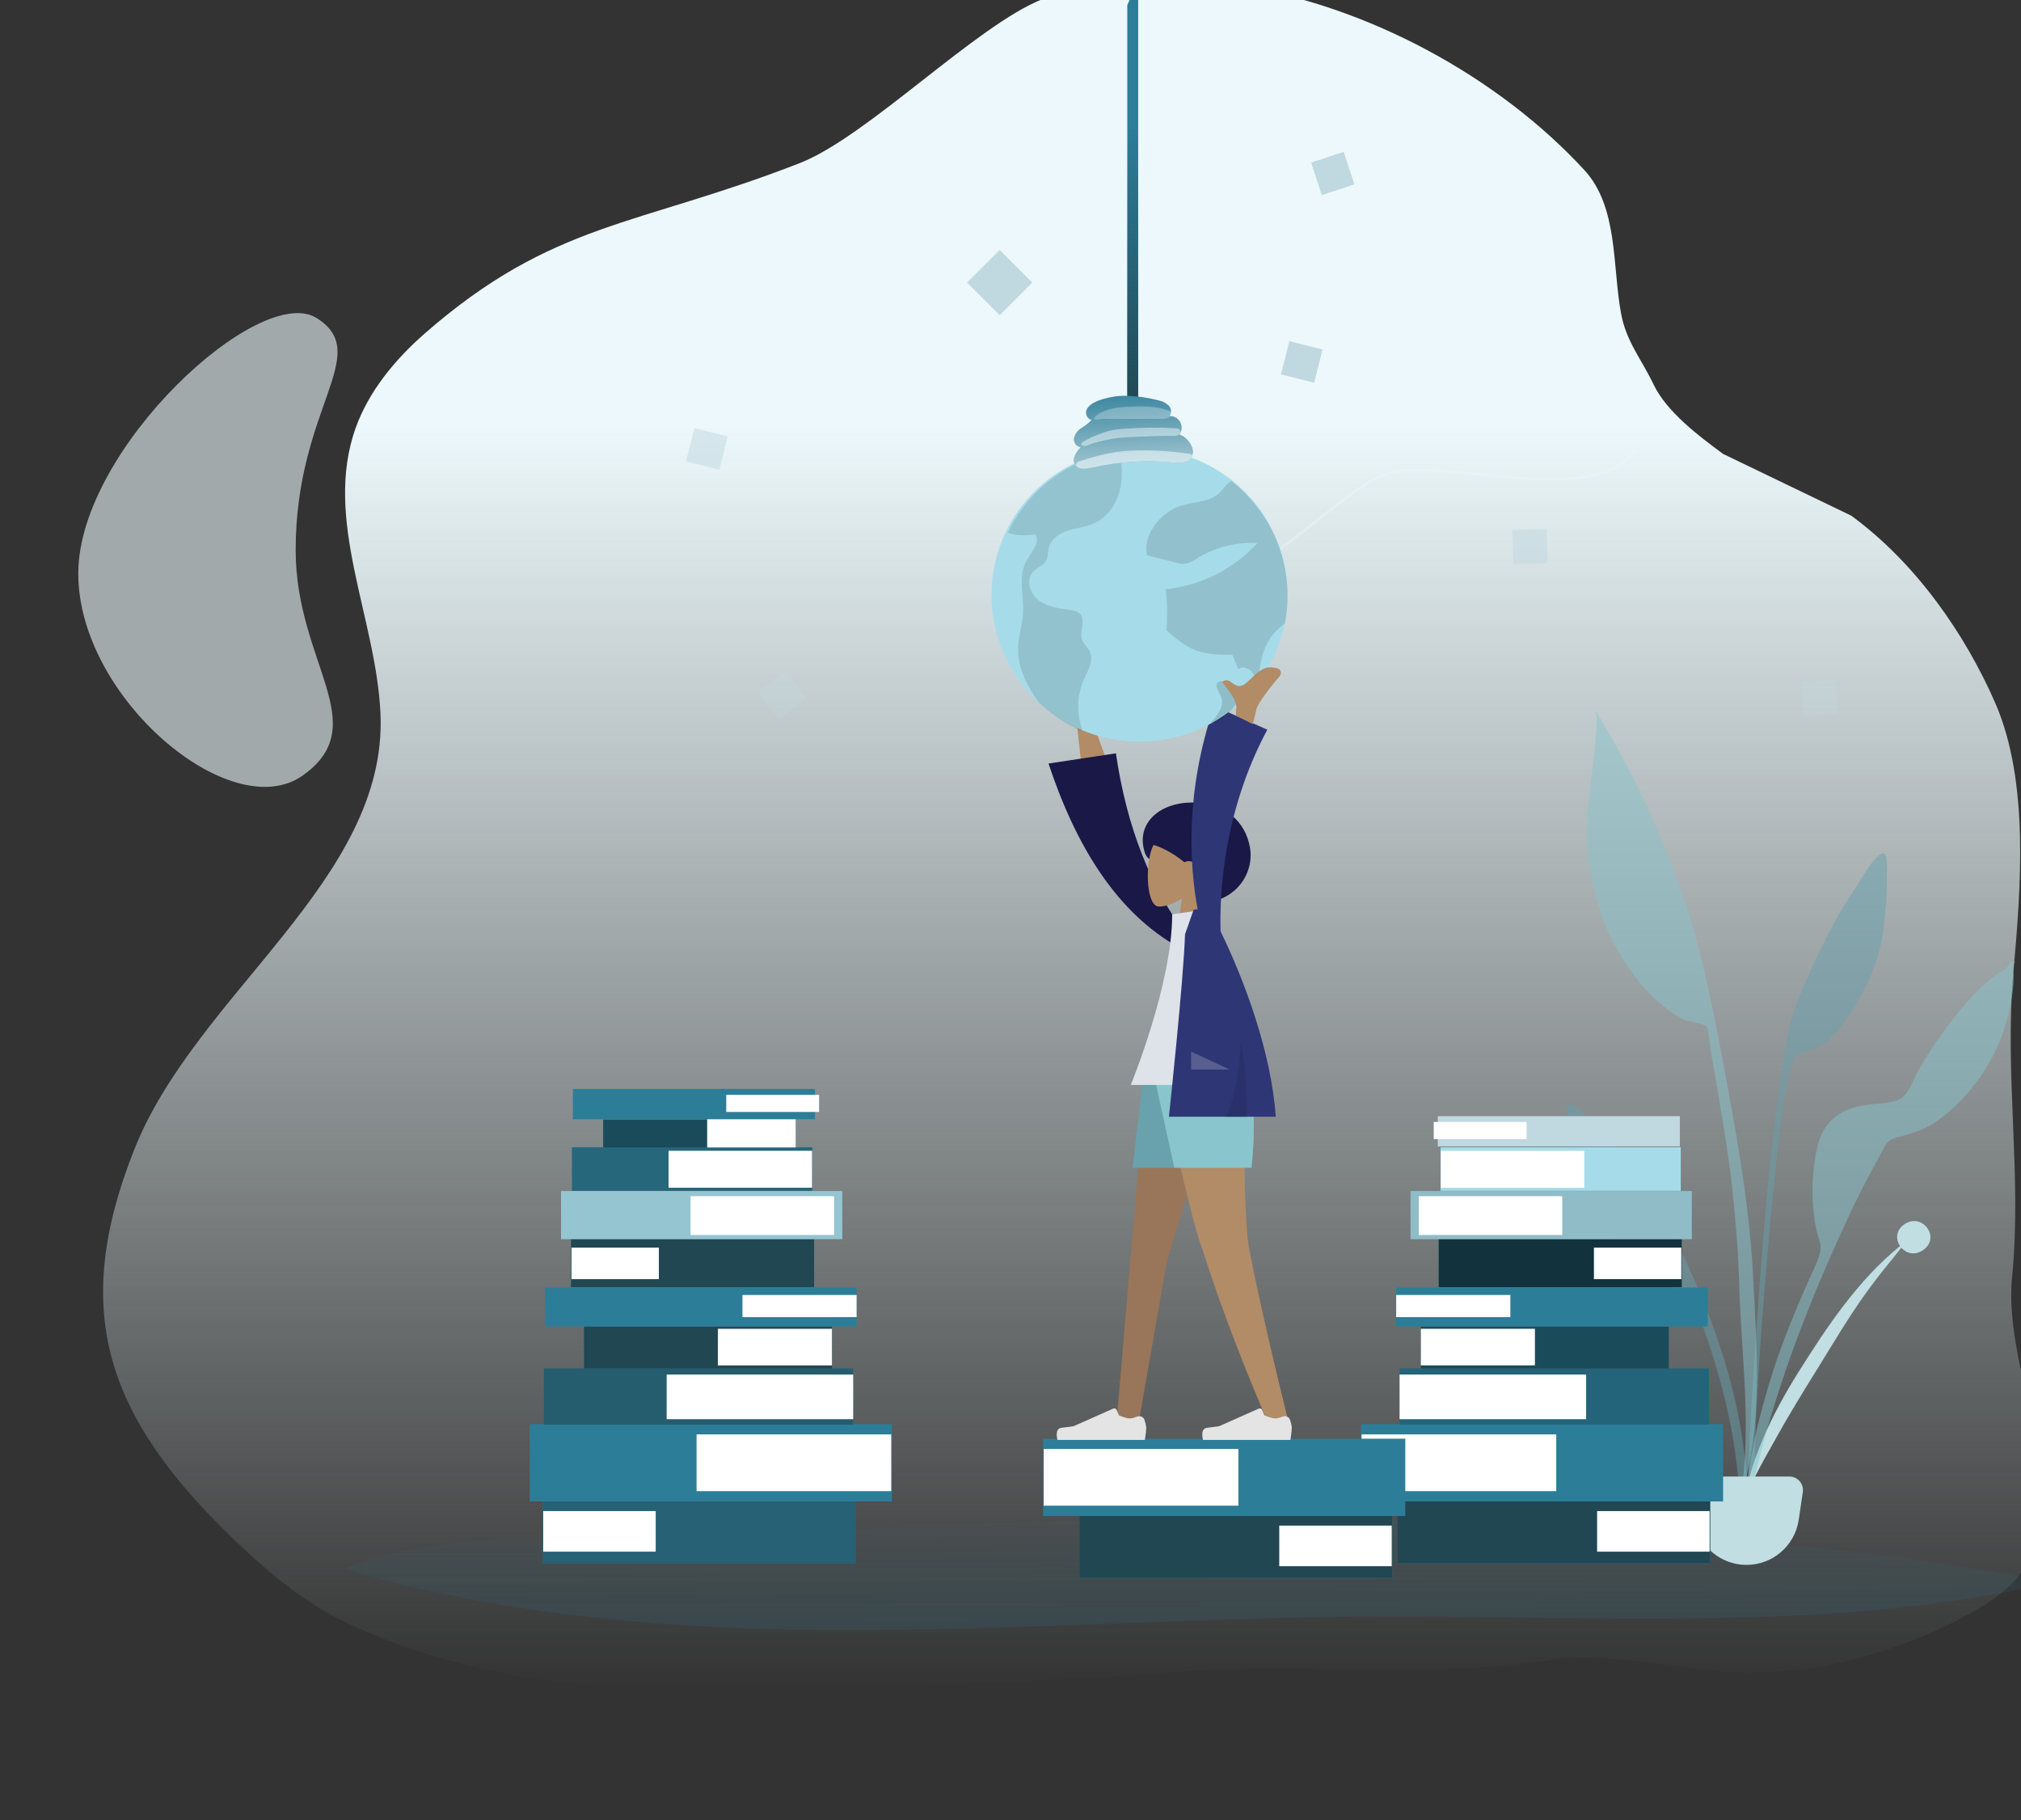 <svg width="744" height="670" viewBox="0 0 744 670" fill="none" xmlns="http://www.w3.org/2000/svg">
<rect x="0" y="0" width="744" height="670" fill="#333333" stroke="none"/>
<path d="M741.172 358.138C737.867 395.347 744.411 432.87 740.715 470.051C737.02 507.233 767.521 553.776 741.172 582.352C727.607 596.711 682.734 615.215 652 615.215C628.734 617.734 595.252 607.178 571.096 610.954C526.344 618.026 480.585 611.945 435.307 615.215C373.895 619.633 313.129 622.055 251.522 622C210.57 622 168.041 615.502 131.702 599.196C113.27 591.086 100.154 580.037 86 566.57C38.544 520.894 25.973 482.076 49.484 422.966C72.273 365.676 142.574 323.882 140.081 262.98C138.578 227.413 118.794 191.272 130.977 157.387C135.814 144.009 145.354 132.354 156.515 122.614C203.641 81.52 234.486 83.415 294.41 60.037C319.318 50.338 359.654 9.055 384.02 -0.412C402.047 -7.388 435.796 -8.329 454.56 -5.538C503.067 1.685 551.584 28.215 583.266 62.605C595.72 76.148 593.554 97.747 596.724 115.174C598.647 125.749 604.094 131.83 608.811 141.652C613.528 151.474 625.282 160.444 634.356 167.092L681.516 189.807C705.206 207.166 723.349 233.168 734.57 258.859C747.144 287.819 743.921 327.195 741.172 358.138Z" fill="url(#paint0_linear)"/>
<path fill-rule="evenodd" clip-rule="evenodd" d="M368 92L380 104L368 116L356 104L368 92Z" fill="#C0D8E0"/>
<path fill-rule="evenodd" clip-rule="evenodd" d="M494.671 55.901L498.594 67.881L486.613 71.804L482.69 59.824L494.671 55.901Z" fill="#C0D8E0"/>
<path fill-rule="evenodd" clip-rule="evenodd" d="M486.876 128.651L483.799 140.876L471.574 137.799L474.651 125.574L486.876 128.651Z" fill="#C0D8E0"/>
<path opacity="0.5" fill-rule="evenodd" clip-rule="evenodd" d="M267.876 160.651L264.799 172.876L252.574 169.799L255.651 157.574L267.876 160.651Z" fill="#C0D8E0"/>
<path opacity="0.3" fill-rule="evenodd" clip-rule="evenodd" d="M296.725 256.88L286.856 264.725L279.012 254.856L288.88 247.012L296.725 256.88Z" fill="#C0D8E0"/>
<path opacity="0.3" fill-rule="evenodd" clip-rule="evenodd" d="M676.482 262.845L663.892 263.482L663.255 250.892L675.845 250.255L676.482 262.845Z" fill="#C0D8E0"/>
<path opacity="0.5" fill-rule="evenodd" clip-rule="evenodd" d="M569.686 207.366L557.084 207.686L556.764 195.084L569.366 194.763L569.686 207.366Z" fill="#C0D8E0"/>
<path opacity="0.6" fill-rule="evenodd" clip-rule="evenodd" d="M111.386 285.477C84.936 304.15 28.468 256.487 28.817 210.731C29.166 164.975 95.678 103.838 116.608 117.088C137.537 130.339 108.846 150 108.846 202.493C108.846 244 137.836 266.805 111.386 285.477Z" fill="#ECF8FB"/>
<path opacity="0.4" fill-rule="evenodd" clip-rule="evenodd" d="M426.059 208.58C399.787 184.233 435.389 99.03 484.814 86.027C534.239 73.023 613.058 134.355 603.623 161.826C594.189 189.297 533.866 168.58 512.261 173.822C490.655 179.065 452.33 232.927 426.059 208.58Z" stroke="#ECF8FB"/>
<path opacity="0.2" d="M755.732 582.288C728.611 588.795 698.566 592.517 668.685 594.223C613.325 597.441 556.934 594.658 501.023 595.075C425.191 595.628 349.948 602.056 273.99 599.333C223.498 597.55 171.229 590.95 126.845 577.455C160.277 562.906 217.763 566.188 258.381 564.501C321.082 561.902 383.922 559.549 447.042 559.267C550.707 558.826 656.285 564.087 755.732 582.288Z" fill="url(#paint1_linear)"/>
<path d="M199.77 575.43H314.96V552.61H199.77V575.43Z" fill="#2C7D98"/>
<path opacity="0.5" d="M199.77 575.43H314.96V552.61H199.77V575.43Z" fill="#214753"/>
<path d="M199.98 571.13H241.39V556.19H199.98V571.13Z" fill="white"/>
<path d="M195 552.64H328.33V524.2H195V552.64Z" fill="#2C7D98"/>
<path d="M195 553H328V524H195V553Z" fill="url(#paint2_linear)"/>
<path d="M256.43 548.85H328.09V527.97H256.43V548.85Z" fill="white"/>
<path d="M200.22 524.35H314.1V503.7H200.22V524.35Z" fill="#2C7D98"/>
<path opacity="0.6" d="M200.22 524.35H314.1V503.7H200.22V524.35Z" fill="#214753"/>
<path d="M245.42 522.37H314.1V505.93H245.42V522.37Z" fill="white"/>
<path d="M214.99 503.74H306.27V488.24H214.99V503.74Z" fill="#2C7D98"/>
<path d="M214.99 503.74H306.27V488.24H214.99V503.74Z" fill="#214753"/>
<path d="M264.27 502.57H306.27V489.1H264.27V502.57Z" fill="white"/>
<path d="M200.65 488.24H315.4V473.9H200.65V488.24Z" fill="#2C7D98"/>
<path d="M200.65 488.24H315.4V473.9H200.65V488.24Z" fill="url(#paint3_linear)"/>
<path d="M273.32 484.8H315.35V476.65H273.32V484.8Z" fill="white"/>
<path d="M210.23 473.78H299.69V456.06H210.23V473.78Z" fill="#2C7D98"/>
<path d="M210.23 473.78H299.69V456.06H210.23V473.78Z" fill="#214753"/>
<path d="M210.39 470.82H242.55V459.22H210.39V470.82Z" fill="white"/>
<path d="M206.53 456.11H310.08V438.39H206.53V456.11Z" fill="#94C5D1"/>
<path d="M254.23 454.57H307.06V440.29H254.23V454.57Z" fill="white"/>
<path d="M210.57 438.32H299.02V422.28H210.57V438.32Z" fill="#2C7D98"/>
<path opacity="0.4" d="M210.57 438.32H299.02V422.28H210.57V438.32Z" fill="#214753"/>
<path d="M246.12 437.17H298.95V423.57H246.12V437.17Z" fill="white"/>
<path d="M222.05 422.36H292.94V412.06H222.05V422.36Z" fill="#2C7D98"/>
<path opacity="0.4" d="M222.05 422.36H292.94V412.06H222.05V422.36Z" fill="url(#paint4_linear)"/>
<path d="M260.33 422.36H292.95V411.9H260.33V422.36Z" fill="white"/>
<path d="M210.91 411.96H300.03V400.82H210.91V411.96Z" fill="#2C7D98"/>
<path d="M267.35 409.29H301.53V402.96H267.35V409.29Z" fill="white"/>
<path opacity="0.5" fill-rule="evenodd" clip-rule="evenodd" d="M682.401 327.876C684.886 324.332 689.498 315.332 692.996 314.066C695.249 313.251 694.592 321.687 694.62 323.296C694.728 329.52 694.122 335.704 693.374 341.875C692.026 353.005 687.618 362.918 681.572 372.391C678.461 377.265 674.812 382.199 669.758 385.24C667.432 386.641 664.632 386.875 662.335 388.082C659.659 389.487 661.116 388.351 659.911 391.139C658.236 395.01 657.7 400.005 656.926 404.135C653.368 423.097 644.755 523.333 646.248 542.62C646.381 544.33 643.997 544.739 643.878 542.652C643.246 531.586 648.719 454.954 651.48 429.893C654.242 404.832 657.036 382.692 659.838 374.022C663.237 363.503 669.376 350.854 674.486 341.044C676.86 336.487 679.447 332.087 682.401 327.876Z" fill="#69A1AC"/>
<path fill-rule="evenodd" clip-rule="evenodd" d="M700.847 450.788C707.314 446.04 714.314 455.001 708.462 459.749C705.227 462.374 701.845 461.44 699.941 459.253C698.705 460.76 697.548 462.335 696.436 463.666C693.05 467.72 689.849 471.872 686.789 476.12C680.434 484.945 674.988 494.269 669.294 503.423C663.674 512.457 658.099 521.537 653.006 530.8C648.691 538.648 642.94 547.88 641.462 556.484C643.704 538.237 652.209 520.699 662.337 504.613C672.383 488.659 683.912 471.236 699.467 458.645C697.884 456.317 697.84 452.994 700.847 450.788Z" fill="#C1DEE2"/>
<path opacity="0.5" fill-rule="evenodd" clip-rule="evenodd" d="M578.131 406.287C581.75 406.995 587.664 415.182 590.647 418.301C594.192 422.007 597.408 425.958 600.44 430.097C606.967 439.007 612.804 448.48 617.767 458.359C625.859 474.464 632.342 490.995 637.046 508.532C639.926 519.267 641.791 530.393 642.896 541.442C643.105 543.526 645.289 559.591 642.141 560.024C639.31 560.413 640.185 547.825 640.048 546.113C638.504 526.795 633.879 507.998 627.445 489.79C626.044 485.823 624.742 480.965 622.501 477.396C620.887 474.825 622.489 475.721 619.653 474.748C617.218 473.912 614.443 474.116 611.949 473.093C606.532 470.871 602.194 466.558 598.391 462.22C591.002 453.789 585.146 444.667 582.093 433.864C580.4 427.874 578.844 421.849 577.981 415.673C577.757 414.077 575.8 405.831 578.131 406.287Z" fill="#69A1AC"/>
<path opacity="0.5" fill-rule="evenodd" clip-rule="evenodd" d="M592.412 270.079C606.044 293.72 617.246 319.689 624.479 345.991C628.862 361.928 631.926 378.281 634.972 394.516C639.686 419.653 644.146 444.789 645.415 470.373C646.691 496.106 649.215 525.785 640.788 550.57C644.997 525.407 640.99 498.623 640.281 473.304C639.942 461.217 638.959 449.248 637.67 437.232C636.42 425.575 634.376 413.974 632.473 402.409C631.547 396.777 630.573 391.153 629.582 385.532C629.286 383.855 629.161 378.879 628.097 377.734C627.027 376.581 621.564 376.11 619.849 375.264C616.396 373.56 613.147 371.14 610.272 368.582C604.761 363.679 599.967 357.272 596.182 350.957C587.427 336.344 583.926 318.511 584.103 301.588C584.137 298.302 589.421 262.92 587.299 262.433C587.427 262.283 587.548 262.128 587.662 261.968C589.268 264.658 590.845 267.366 592.412 270.079Z" fill="#89C5CC"/>
<path opacity="0.5" fill-rule="evenodd" clip-rule="evenodd" d="M739.543 355.342C739.754 355.039 741.123 352.929 740.433 353.063C741.837 352.789 738.503 355.39 742 353.794C740.339 355.362 741.298 357.399 741.32 359.51C741.356 362.937 740.783 366.335 740.137 369.689C739.118 374.989 737.598 380.143 735.393 385.073C730.587 395.816 722.426 406.159 712.737 412.876C707.953 416.192 703.266 417.321 697.81 418.848C694.365 419.812 694.091 421.595 692.262 424.939C688.455 431.903 684.715 438.842 681.356 446.041C677.346 454.638 673.454 463.244 669.782 471.992C657.412 501.459 647.344 531.987 642.057 563.581C641.927 544.962 646.234 525.787 651.667 508.041C655.624 495.112 660.776 482.648 666.271 470.311C667.603 467.322 669.621 463.477 670.186 460.177C670.582 457.865 669.372 455.642 668.817 453.206C666.657 443.722 666.811 433.096 668.709 423.561C670.801 413.047 676.851 408.166 687.086 406.677C690.829 406.132 695.586 406.332 699.018 404.736C702.758 402.998 704.3 397.286 706.427 393.619C712.138 383.768 718.923 374.321 726.715 366.021C728.873 363.723 731.193 361.602 733.654 359.637C735.207 358.397 738.486 356.869 739.543 355.342Z" fill="#89C5CC"/>
<path fill-rule="evenodd" clip-rule="evenodd" d="M622.2 549.203C621.754 546.183 624.094 543.473 627.146 543.473H658.735C661.787 543.473 664.127 546.183 663.682 549.203L662.179 559.391C660.772 568.932 652.585 576 642.941 576C633.296 576 625.109 568.932 623.702 559.391L622.2 549.203Z" fill="#C1DEE2"/>
<path d="M629.56 552.61H514.37V575.43H629.56V552.61Z" fill="#2C7D98"/>
<path d="M629.56 552.61H514.37V575.43H629.56V552.61Z" fill="#214753"/>
<path d="M629.36 556.19H587.95V571.13H629.36V556.19Z" fill="white"/>
<path d="M634.33 524.2H501V552.64H634.33V524.2Z" fill="#2C7D98"/>
<path d="M634.33 524.2H501V552.64H634.33V524.2Z" fill="url(#paint5_linear)"/>
<path d="M572.91 527.97H501.25V548.85H572.91V527.97Z" fill="white"/>
<path d="M629.12 503.7H515.24V524.35H629.12V503.7Z" fill="#2C7D98"/>
<path opacity="0.2" d="M629.12 503.7H515.24V524.35H629.12V503.7Z" fill="url(#paint6_linear)"/>
<path d="M583.91 505.93H515.23V522.37H583.91V505.93Z" fill="white"/>
<path d="M614.34 488.24H523.06V503.74H614.34V488.24Z" fill="#2C7D98"/>
<path opacity="0.4" d="M614.34 488.24H523.06V503.74H614.34V488.24Z" fill="url(#paint7_linear)"/>
<path d="M565.06 489.09H523.06V502.56H565.06V489.09Z" fill="white"/>
<path d="M628.68 473.9H513.93V488.24H628.68V473.9Z" fill="#2C7D98"/>
<path d="M628.68 473.9H513.93V488.24H628.68V473.9Z" fill="url(#paint8_linear)"/>
<path d="M556.01 476.65H513.98V484.8H556.01V476.65Z" fill="white"/>
<path d="M619.1 456.05H529.64V473.77H619.1V456.05Z" fill="#2C7D98"/>
<path opacity="0.6" d="M619.1 456.05H529.64V473.77H619.1V456.05Z" fill="url(#paint9_linear)"/>
<path d="M618.94 459.22H586.78V470.82H618.94V459.22Z" fill="white"/>
<path d="M622.81 438.39H519.26V456.11H622.81V438.39Z" fill="#8FBCC7"/>
<path d="M575.11 440.29H522.28V454.57H575.11V440.29Z" fill="white"/>
<path d="M618.76 422.28H530.31V438.32H618.76V422.28Z" fill="#2C7D98"/>
<path d="M618.76 422.28H530.31V438.32H618.76V422.28Z" fill="#A6DCE9"/>
<path d="M583.21 423.58H530.38V437.18H583.21V423.58Z" fill="white"/>
<path d="M618.42 410.83H529.3V421.97H618.42V410.83Z" fill="#C0D8E0"/>
<path d="M561.98 412.96H527.8V419.29H561.98V412.96Z" fill="white"/>
<path d="M512.56 557.96H397.37V580.78H512.56V557.96Z" fill="#2C7D98"/>
<path d="M512.56 557.96H397.37V580.78H512.56V557.96Z" fill="#214753"/>
<path d="M512.35 561.54H470.94V576.48H512.35V561.54Z" fill="white"/>
<path d="M517.33 529.55H384V557.99H517.33V529.55Z" fill="#2C7D98"/>
<path d="M517.33 529.55H384V557.99H517.33V529.55Z" fill="url(#paint10_linear)"/>
<path d="M455.9 533.32H384.24V554.2H455.9V533.32Z" fill="white"/>
<path fill-rule="evenodd" clip-rule="evenodd" d="M451.04 394.23L429.59 464.117L419.2 523.551H411.053L422.032 394.23H451.04Z" fill="#997659"/>
<path fill-rule="evenodd" clip-rule="evenodd" d="M458.713 394.23C457.257 432.602 458.971 452.395 459.297 455.881C459.623 459.367 464.088 481.972 474.659 524.722L465.977 521.75C449.272 482.542 443.579 462.165 441.663 457.017C439.747 451.868 434.659 430.939 426.397 394.23H458.713Z" fill="#B28B67"/>
<path fill-rule="evenodd" clip-rule="evenodd" d="M472.153 521.429C473.242 521.004 474.517 521.473 474.885 522.582C475.224 523.604 475.55 524.778 475.55 525.515C475.55 527.052 475.036 530 475.036 530C473.248 530 442.887 530 442.887 530C442.887 530 441.634 525.871 444.334 525.542C447.034 525.213 448.82 524.947 448.82 524.947L463.36 518.487C463.874 518.259 464.475 518.499 464.69 519.019L465.482 520.933C465.482 520.933 467.981 522.095 469.544 522.095C470.252 522.095 471.262 521.777 472.153 521.429Z" fill="#E4E4E4"/>
<path fill-rule="evenodd" clip-rule="evenodd" d="M418.574 521.429C419.663 521.004 420.937 521.473 421.305 522.582C421.644 523.604 421.97 524.778 421.97 525.515C421.97 527.052 421.456 530 421.456 530C419.668 530 389.307 530 389.307 530C389.307 530 388.054 525.871 390.754 525.542C393.454 525.213 395.24 524.947 395.24 524.947L409.78 518.487C410.294 518.259 410.895 518.499 411.11 519.019L411.902 520.933C411.902 520.933 414.401 522.095 415.964 522.095C416.672 522.095 417.682 521.777 418.574 521.429Z" fill="#E4E4E4"/>
<path fill-rule="evenodd" clip-rule="evenodd" d="M453.89 394.23L444.77 429.837H416.914L421.067 394.23H453.89Z" fill="#69A1AC"/>
<path fill-rule="evenodd" clip-rule="evenodd" d="M459.02 394.23C463.521 407.677 460.73 429.837 460.73 429.837H432.304L424.487 394.23H459.02Z" fill="#89C5CC"/>
<path fill-rule="evenodd" clip-rule="evenodd" d="M442.49 332.143C435.976 332.143 433.606 324.37 429.905 320.105C427.257 317.053 422.738 317.963 421.4 313.69C418.036 302.946 427.04 295.385 438.785 295.385C450.531 295.385 458.45 302.017 460.16 311.986C461.87 321.956 454.236 332.143 442.49 332.143Z" fill="#191847"/>
<path fill-rule="evenodd" clip-rule="evenodd" d="M409.218 284.969L401.534 263.8C401.642 258.696 401.212 254.281 400.243 250.553C399.781 249.605 398.665 248.297 397.996 251.478C397.326 254.658 396.479 257.974 395.296 258.096C394.113 258.217 393.397 255.966 391.716 256.419C390.595 256.721 392.184 260.148 396.482 266.701L398.584 286.062L409.218 284.969Z" fill="#B28B67"/>
<path fill-rule="evenodd" clip-rule="evenodd" d="M434.097 348.799L437.353 345.004C423.593 326.865 414.743 304.29 410.802 277.277L385.994 281.037C396.214 311.81 411.271 336.027 434.097 348.799Z" fill="#191847"/>
<path fill-rule="evenodd" clip-rule="evenodd" d="M435.117 330.744C431.426 332.962 427.799 334.033 426.097 333.596C421.828 332.499 421.435 316.935 424.738 310.799C428.041 304.663 445.022 301.989 445.878 314.146C446.175 318.365 444.397 322.131 441.77 325.203L446.48 347.08H432.8L435.117 330.744Z" fill="#B28B67"/>
<path fill-rule="evenodd" clip-rule="evenodd" d="M444.988 305.61C455.467 315.836 444.948 326.704 442.066 326.704C441.88 325.228 441.313 323.793 440.481 322.427C440.923 321.857 441.185 321.148 441.185 320.38C441.185 318.498 439.613 316.972 437.675 316.972C437.07 316.972 436.501 317.121 436.004 317.383C431.803 313.812 426.534 311.323 423.918 310.833C419.367 309.982 434.51 295.385 444.988 305.61Z" fill="#191847"/>
<path fill-rule="evenodd" clip-rule="evenodd" d="M460.16 399.343H416.27C416.27 399.343 431.522 362.382 431.522 336.548L444.762 334.582C455.167 351.26 458.105 371.794 460.16 399.343Z" fill="#DDE3E9"/>
<path fill-rule="evenodd" clip-rule="evenodd" d="M449.346 342.841C458.048 360.596 468.078 387.531 469.65 411.048H430.32C430.32 411.048 435.741 360.549 436.248 343.885L439.447 334.774C439.447 334.774 440.068 334.747 440.894 334.712C437.93 318.62 436.132 291.524 447.002 259.87L466.54 268.583C450.036 299.337 448.95 330.119 449.346 342.841Z" fill="#2F3676"/>
<path fill-rule="evenodd" clip-rule="evenodd" d="M459.044 411.272C459.273 401.189 458.375 391.721 456.878 383.153C456.095 393.32 454.458 405.553 451.04 411.272H459.044Z" fill="black" fill-opacity="0.1"/>
<path fill-rule="evenodd" clip-rule="evenodd" d="M452.687 393.662L438.5 387.089V393.662H452.687Z" fill="white" fill-opacity="0.2"/>
<path d="M419 154H415V1.849L419 -7V154Z" fill="#2C7D98"/>
<path d="M419 154H415V3.203L419 -5.612V154Z" fill="url(#paint11_linear)"/>
<path d="M474 218.996C474.015 230.719 470.164 242.127 463.032 251.482L462.917 251.64C455.103 261.845 443.882 268.964 431.259 271.728C418.635 274.492 405.432 272.719 394.005 266.727C382.579 260.735 373.675 250.914 368.883 239.017C364.09 227.121 363.722 213.924 367.844 201.783C371.966 189.642 380.309 179.349 391.384 172.741C402.459 166.133 415.543 163.64 428.302 165.709C441.06 167.778 452.66 174.273 461.031 184.034C469.402 193.795 473.999 206.187 474 218.996Z" fill="#A6DCE9"/>
<path d="M402.287 192.834C399.322 194.058 396.049 194.349 393.005 195.353C389.961 196.357 386.907 198.384 386.124 201.52C385.72 203.097 385.931 204.85 385.157 206.277C384.127 208.197 381.716 208.92 380.256 210.505C377.476 213.571 379.306 218.83 382.702 221.2C386.098 223.57 390.436 223.931 394.501 224.627C395.613 224.716 396.673 225.136 397.545 225.834C399.912 228.098 397.29 232.194 398.293 235.313C398.856 237.075 400.519 238.281 401.275 239.973C402.727 243.197 400.527 246.756 399.076 249.98C396.457 255.863 396.221 262.533 398.416 268.586C398.315 268.732 398.203 268.87 398.081 269C392.291 266.456 386.988 262.92 382.411 258.552C377.951 252.288 374.422 245.461 374.792 237.956C374.994 233.886 376.349 229.957 376.604 225.904C377.027 219.324 374.651 212.179 377.871 206.435C379.631 203.255 383.063 199.767 381.144 196.683C377.757 197.177 374.106 197.256 371 196.075C374.811 188.126 380.505 181.23 387.587 175.988C394.669 170.746 402.923 167.317 411.631 166C414.974 175.567 412.317 188.605 402.287 192.834Z" fill="url(#paint12_linear)"/>
<path d="M474 219.196C474.004 222.604 473.678 226.005 473.028 229.353C471.575 230.516 470.214 231.787 468.955 233.153C464.633 238.139 463.697 245.057 462.993 251.587C462.993 251.728 462.993 251.868 462.948 252C462.948 251.912 462.948 251.833 462.877 251.745C462.533 250.068 461.791 248.495 460.711 247.154C459.481 245.847 457.298 245.197 455.801 246.224C455.088 244.468 454.372 242.727 453.653 241.001C449.197 241.001 444.598 241.001 440.409 239.447C436.22 237.894 432.753 234.918 429.402 232.012C429.842 226.978 429.746 221.911 429.117 216.896C442.134 215.505 454.175 209.439 462.94 199.858C455.101 199.473 447.329 201.448 440.658 205.52C439.232 206.398 437.789 207.381 436.122 207.521C435.066 207.547 434.013 207.405 433.003 207.1L422.227 204.405C420.882 197.576 425.685 190.72 431.862 187.341C436.496 184.812 442.12 185.304 446.567 183.092C449.615 181.582 450.507 178.94 453.171 177H453.225C459.698 182.032 464.931 188.442 468.529 195.75C472.127 203.058 473.997 211.074 474 219.196Z" fill="url(#paint13_linear)"/>
<path d="M413.6 145.69C417.879 145.704 422.139 146.255 426.28 147.33C427.72 147.585 429.06 148.236 430.15 149.21C430.679 149.71 431.009 150.385 431.077 151.11C431.145 151.835 430.947 152.56 430.52 153.15C431.324 153.115 432.122 153.307 432.822 153.705C433.521 154.103 434.095 154.69 434.476 155.399C434.857 156.108 435.03 156.911 434.976 157.714C434.922 158.517 434.643 159.289 434.17 159.94C435.149 160.314 436.044 160.879 436.802 161.601C437.561 162.324 438.169 163.19 438.59 164.15C438.937 164.834 439.112 165.593 439.098 166.36C439.084 167.127 438.882 167.879 438.51 168.55C437.16 170.55 434.23 170.46 431.82 170.22C421.875 169.258 411.84 169.903 402.1 172.13C399.92 172.63 397.15 173.01 395.86 171.13C394.41 169.07 396.23 166.35 397.95 164.52C396.36 164.71 395.12 162.85 395.38 161.26C395.795 159.696 396.803 158.354 398.19 157.52C399.561 156.699 400.81 155.689 401.9 154.52C400.29 154.39 399.4 152.31 400.02 150.82C401.54 147.12 410.26 145.68 413.6 145.69Z" fill="#2C7D98"/>
<path d="M438.92 167.67C438.831 167.983 438.693 168.28 438.51 168.55C437.16 170.55 434.23 170.46 431.82 170.23C421.876 169.259 411.84 169.901 402.1 172.13C399.99 172.6 397.34 172.98 396.02 171.36C395.961 171.305 395.908 171.245 395.86 171.18C394.42 169.12 396.23 166.39 397.95 164.56C396.36 164.75 395.12 162.89 395.38 161.3C395.797 159.734 396.804 158.39 398.19 157.55C399.56 156.732 400.806 155.722 401.89 154.55C400.29 154.42 399.4 152.34 400.02 150.85C401.56 147.14 410.26 145.7 413.6 145.71C417.882 145.721 422.146 146.272 426.29 147.35C427.727 147.603 429.065 148.254 430.15 149.23C430.679 149.73 431.009 150.405 431.077 151.13C431.145 151.855 430.947 152.58 430.52 153.17C431.325 153.133 432.124 153.324 432.825 153.721C433.527 154.118 434.102 154.705 434.484 155.415C434.866 156.124 435.041 156.927 434.987 157.731C434.933 158.535 434.653 159.308 434.18 159.96C436.148 160.726 437.733 162.24 438.59 164.17C439.1 165.264 439.216 166.5 438.92 167.67Z" fill="url(#paint14_linear)"/>
<path opacity="0.6" d="M438.92 167.67C438.831 167.983 438.693 168.28 438.51 168.55C437.16 170.55 434.23 170.46 431.82 170.23C421.876 169.259 411.84 169.901 402.1 172.13C399.99 172.6 397.34 172.98 396.02 171.36C396.046 171.111 396.125 170.87 396.251 170.652C396.377 170.435 396.547 170.247 396.75 170.1C397.026 169.929 397.326 169.801 397.64 169.72C401.916 168.265 406.299 167.149 410.75 166.38C412.883 166.09 415.029 165.91 417.18 165.84C418.96 165.79 420.75 165.79 422.54 165.79C425.647 165.83 428.753 166.003 431.86 166.31C433.39 166.46 434.93 166.65 436.45 166.87C437.19 166.95 438.54 166.91 438.92 167.67Z" fill="#ECF8FB"/>
<path opacity="0.3" d="M410.83 154.17H427.41C428.5 154.288 429.599 154.057 430.55 153.51C430.855 153.328 431.081 153.038 431.183 152.697C431.285 152.357 431.255 151.99 431.1 151.67C430.857 151.395 430.536 151.199 430.18 151.11C425.41 149.41 420.18 149.44 415.18 149.74C412.815 149.79 410.464 150.126 408.18 150.74C406.74 151.18 402.95 152.56 402.74 154.32C403.83 154.59 405.47 154.16 406.65 154.12C408 154.17 409.42 154.17 410.83 154.17Z" fill="#ECF8FB"/>
<path opacity="0.5" d="M410.54 161.36C413.07 161.01 415.62 160.9 418.17 160.79C422.69 160.59 427.17 160.4 431.74 160.45C432.421 160.518 433.109 160.415 433.74 160.15C434.048 160.011 434.296 159.766 434.438 159.459C434.579 159.152 434.605 158.804 434.51 158.48C434.22 157.8 433.33 157.66 432.59 157.62C426.395 157.288 420.186 157.352 414 157.81C412.168 157.906 410.346 158.143 408.55 158.52C405.368 159.385 402.3 160.624 399.41 162.21C398.68 162.57 397.25 163.48 398.58 164.07C399.58 164.49 401.42 163.46 402.36 163.19C405.038 162.382 407.772 161.77 410.54 161.36Z" fill="#ECF8FB"/>
<path d="M448.773 254.846C449.175 255.575 449.508 256.332 449.771 257.113C450.178 258.654 449.709 260.35 448.856 261.907C447.929 263.433 446.812 264.891 445.525 266.256C447.128 266.09 448.617 265.273 449.892 264.359C453.042 262.094 455.34 259.148 456.45 255.951C456.567 255.71 456.576 255.453 456.477 255.228C456.366 255.089 456.214 254.978 456.032 254.903C454.677 254.169 453.853 252.952 452.702 252.021C451.887 251.367 449.684 250.196 448.37 251.132C447.144 251.996 448.35 253.957 448.773 254.846Z" fill="url(#paint15_linear)"/>
<path fill-rule="evenodd" clip-rule="evenodd" d="M461.196 266.546C461.196 266.546 461.771 264.61 462.557 260.927C462.941 259.126 467.547 252.884 470.893 249.158C472.237 247.662 471.204 246.364 470.495 246.117C464.725 244.109 462.359 248.544 458.546 251.554C454.369 254.852 453.198 248.447 449.87 250.994C451.674 253.358 455.583 257.634 455.107 261.124C454.79 263.45 455.145 263.432 455.145 263.432L461.196 266.546Z" fill="#B28B67"/>
<defs>
<linearGradient id="paint0_linear" x1="394.976" y1="-7" x2="394.976" y2="622.001" gradientUnits="userSpaceOnUse">
<stop offset="0.26" stop-color="#ECF8FB"/>
<stop offset="1" stop-color="#ECF8FB" stop-opacity="0"/>
</linearGradient>
<linearGradient id="paint1_linear" x1="354.45" y1="605.135" x2="354.2" y2="553.091" gradientUnits="userSpaceOnUse">
<stop stop-color="#2C7D98"/>
<stop offset="1" stop-color="#2C7D98" stop-opacity="0"/>
</linearGradient>
<linearGradient id="paint2_linear" x1="18052.9" y1="12785.8" x2="18036.3" y2="14511" gradientUnits="userSpaceOnUse">
<stop stop-opacity="0"/>
<stop offset="0.99"/>
</linearGradient>
<linearGradient id="paint3_linear" x1="15131.9" y1="5539.66" x2="15136.4" y2="7206.02" gradientUnits="userSpaceOnUse">
<stop stop-opacity="0"/>
<stop offset="0.99"/>
</linearGradient>
<linearGradient id="paint4_linear" x1="9449.09" y1="3665.12" x2="9447.36" y2="3110.22" gradientUnits="userSpaceOnUse">
<stop stop-opacity="0"/>
<stop offset="0.99"/>
</linearGradient>
<linearGradient id="paint5_linear" x1="-213634" y1="12547" x2="-213618" y2="14238.9" gradientUnits="userSpaceOnUse">
<stop stop-opacity="0"/>
<stop offset="0.99"/>
</linearGradient>
<linearGradient id="paint6_linear" x1="-182780" y1="8816.62" x2="-162979" y2="3822.68" gradientUnits="userSpaceOnUse">
<stop stop-opacity="0"/>
<stop offset="0.99"/>
</linearGradient>
<linearGradient id="paint7_linear" x1="-145586" y1="6476.78" x2="-145584" y2="6061.35" gradientUnits="userSpaceOnUse">
<stop stop-opacity="0"/>
<stop offset="0.99"/>
</linearGradient>
<linearGradient id="paint8_linear" x1="-183139" y1="5537.44" x2="-183144" y2="7203.8" gradientUnits="userSpaceOnUse">
<stop stop-opacity="0"/>
<stop offset="0.99"/>
</linearGradient>
<linearGradient id="paint9_linear" x1="-142136" y1="6770.84" x2="-142138" y2="6022.92" gradientUnits="userSpaceOnUse">
<stop stop-opacity="0"/>
<stop offset="0.99"/>
</linearGradient>
<linearGradient id="paint10_linear" x1="-228839" y1="12704.2" x2="-228823" y2="14396.4" gradientUnits="userSpaceOnUse">
<stop stop-opacity="0"/>
<stop offset="0.99"/>
</linearGradient>
<linearGradient id="paint11_linear" x1="417" y1="-5.612" x2="417" y2="154" gradientUnits="userSpaceOnUse">
<stop offset="0.328" stop-color="#214753" stop-opacity="0"/>
<stop offset="0.979" stop-color="#214753"/>
</linearGradient>
<linearGradient id="paint12_linear" x1="5492.06" y1="26959.4" x2="263.418" y2="-10774" gradientUnits="userSpaceOnUse">
<stop/>
<stop offset="0.807" stop-opacity="0"/>
</linearGradient>
<linearGradient id="paint13_linear" x1="9977" y1="19425" x2="7708.84" y2="-8394.28" gradientUnits="userSpaceOnUse">
<stop offset="0.01"/>
<stop offset="0.13" stop-opacity="0.69"/>
<stop offset="0.25" stop-opacity="0.32"/>
<stop offset="1" stop-opacity="0"/>
</linearGradient>
<linearGradient id="paint14_linear" x1="415.81" y1="140.89" x2="418.72" y2="196.77" gradientUnits="userSpaceOnUse">
<stop stop-color="white" stop-opacity="0"/>
<stop offset="0.99" stop-color="white"/>
</linearGradient>
<linearGradient id="paint15_linear" x1="4717.67" y1="961.651" x2="3748.33" y2="4339.58" gradientUnits="userSpaceOnUse">
<stop stop-opacity="0"/>
<stop offset="0.99"/>
</linearGradient>
</defs>
</svg>
